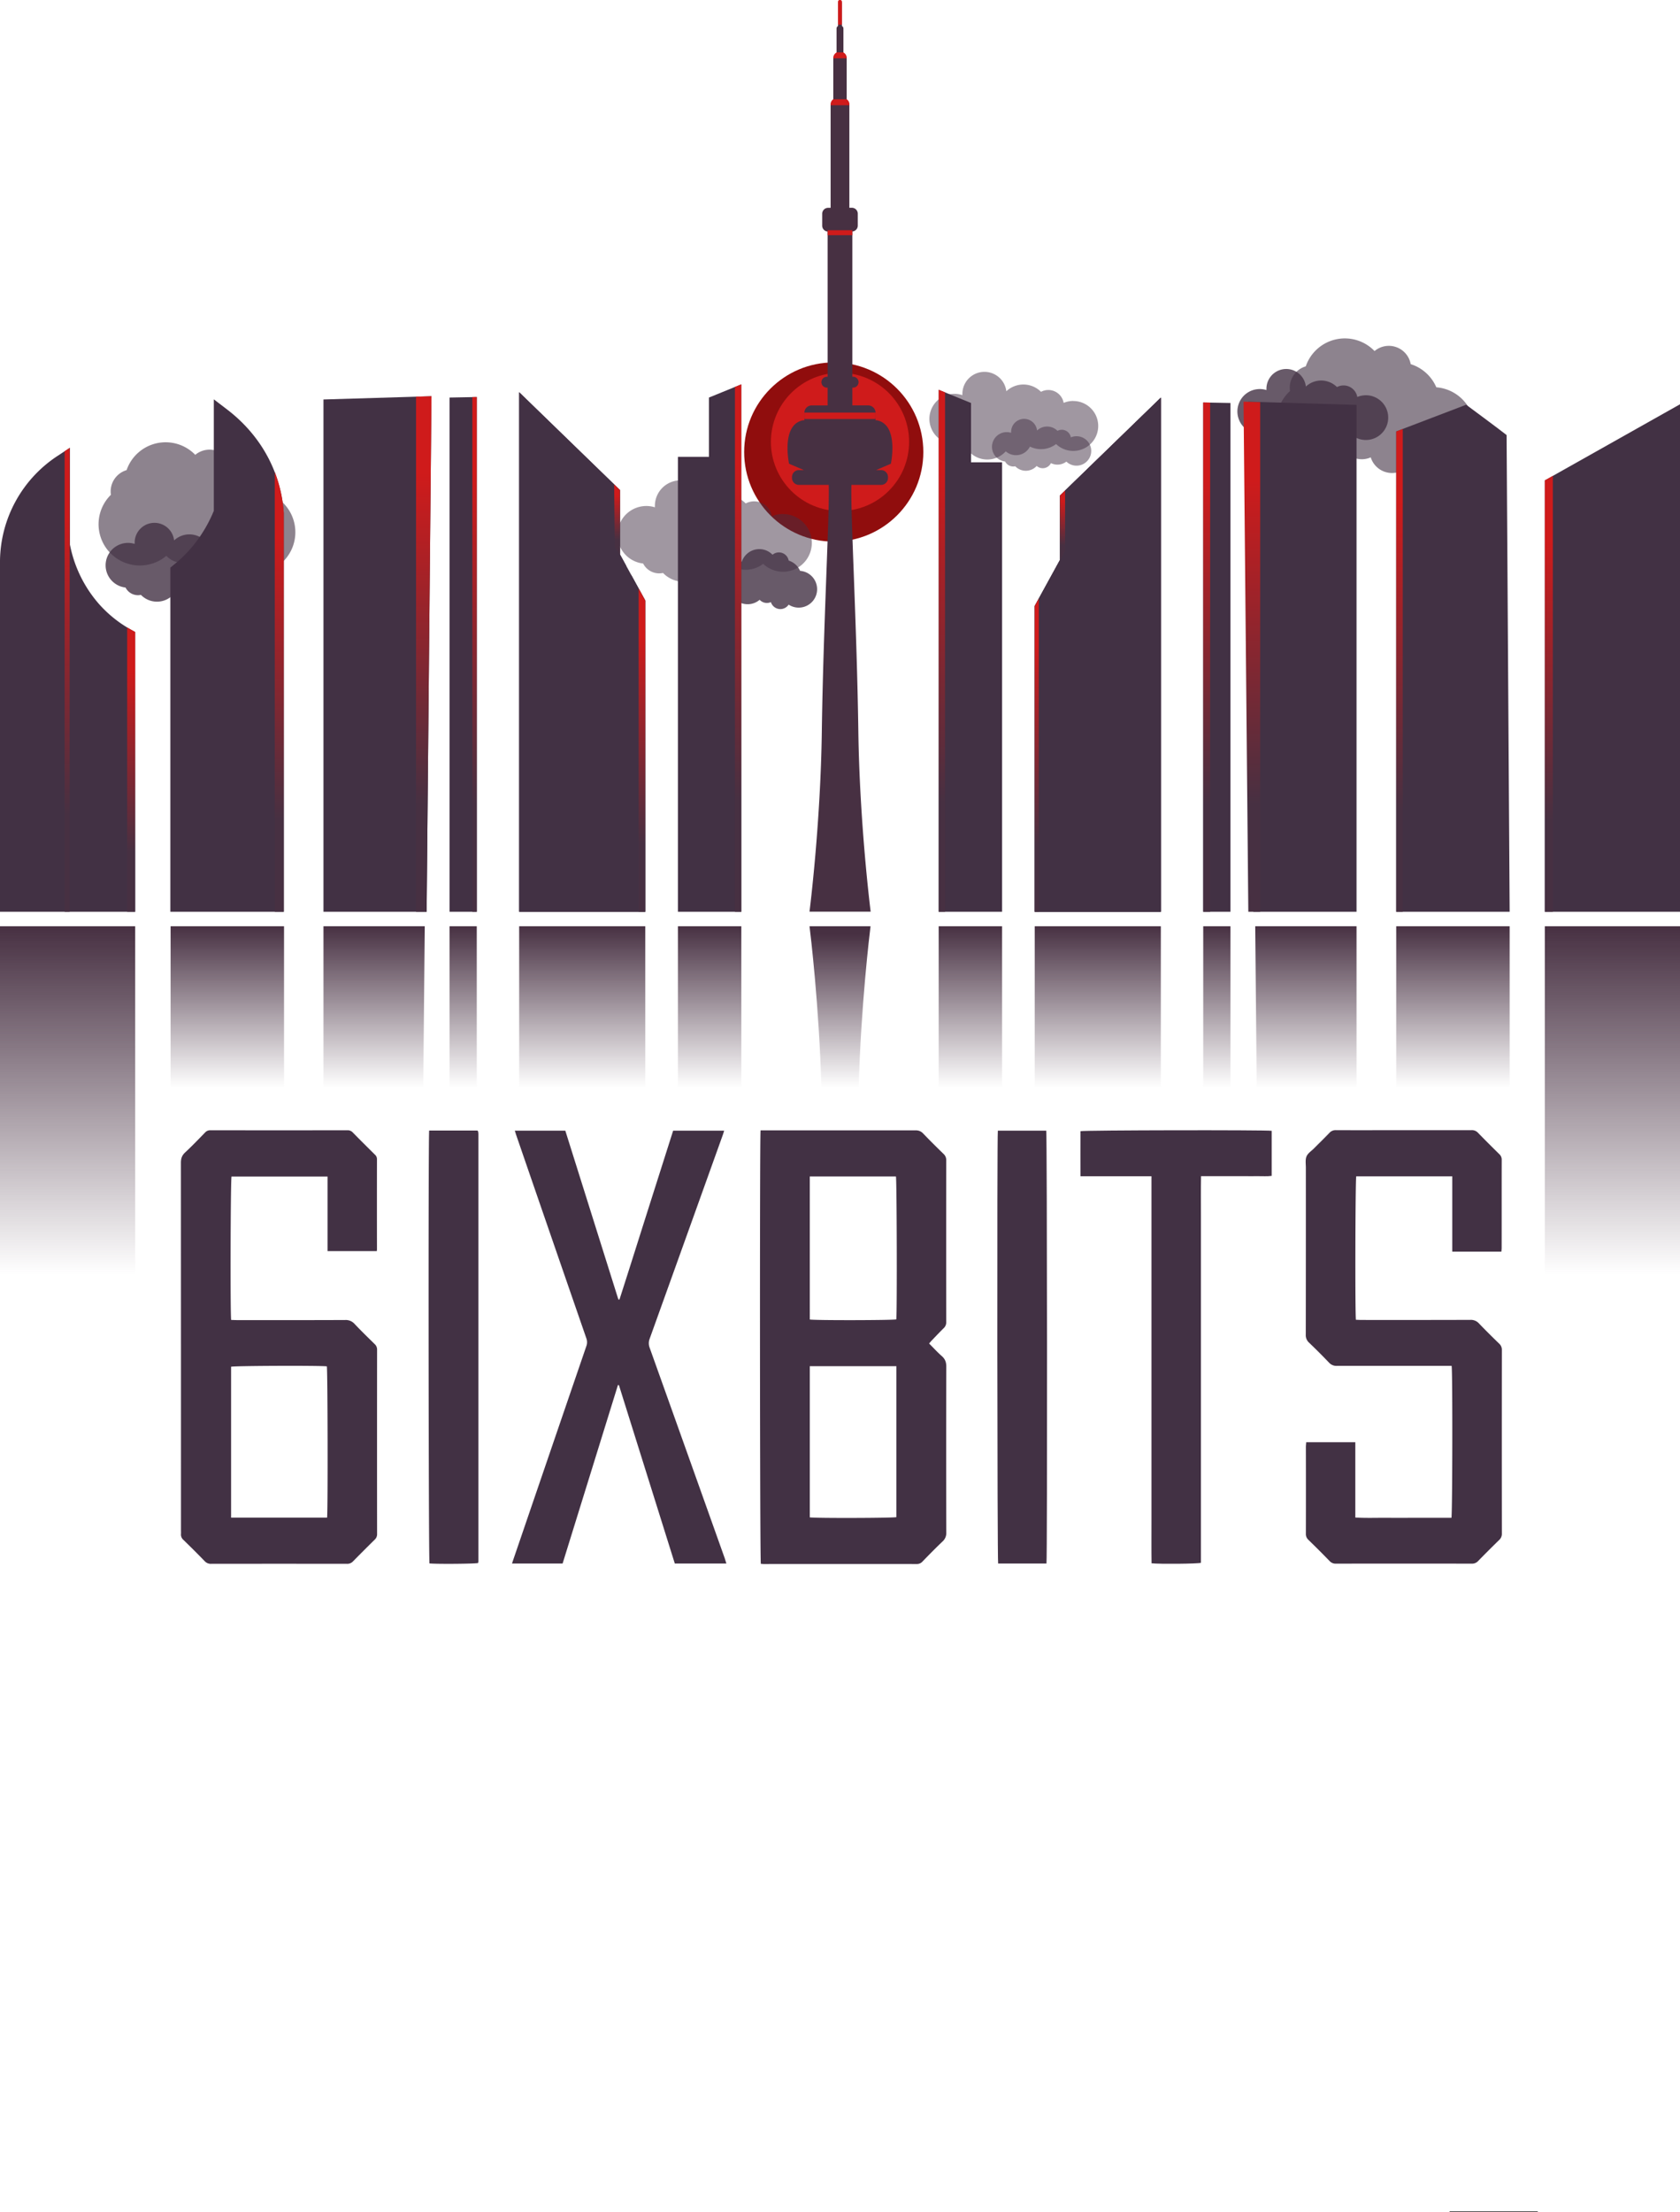 <svg xmlns="http://www.w3.org/2000/svg" xmlns:xlink="http://www.w3.org/1999/xlink" viewBox="0 0 1343.38 1768.28"><defs><style>.cls-1{fill:#900d0d;}.cls-2{fill:#cf1b1b;}.cls-3,.cls-4,.cls-5,.cls-6{fill:#423144;}.cls-3{opacity:0.6;}.cls-3,.cls-4,.cls-5{isolation:isolate;}.cls-4{opacity:0.8;}.cls-5{opacity:0.5;}.cls-7{fill:url(#linear-gradient);}.cls-8{fill:url(#linear-gradient-2);}.cls-9{fill:url(#linear-gradient-3);}.cls-10{fill:url(#linear-gradient-4);}.cls-11{fill:url(#linear-gradient-5);}.cls-12{fill:url(#linear-gradient-6);}.cls-13{fill:url(#linear-gradient-7);}.cls-14{fill:url(#linear-gradient-8);}.cls-15{fill:url(#linear-gradient-9);}.cls-16{fill:url(#linear-gradient-10);}.cls-17{fill:url(#linear-gradient-11);}.cls-18{fill:url(#linear-gradient-12);}.cls-19{fill:url(#linear-gradient-13);}.cls-20{fill:url(#linear-gradient-14);}.cls-21{fill:url(#linear-gradient-15);}.cls-22{fill:url(#linear-gradient-16);}.cls-23{fill:url(#linear-gradient-17);}.cls-24{fill:url(#linear-gradient-18);}.cls-25{fill:url(#linear-gradient-19);}.cls-26{fill:url(#linear-gradient-20);}.cls-27{fill:url(#linear-gradient-21);}.cls-28{fill:url(#linear-gradient-22);}.cls-29{fill:url(#linear-gradient-23);}.cls-30{fill:url(#linear-gradient-24);}.cls-31{fill:url(#linear-gradient-25);}.cls-32{fill:url(#linear-gradient-26);}.cls-33{fill:url(#linear-gradient-27);}.cls-34{fill:url(#linear-gradient-28);}.cls-35{fill:url(#linear-gradient-29);}</style><linearGradient id="linear-gradient" x1="299.15" y1="869.49" x2="299.15" y2="740.52" gradientUnits="userSpaceOnUse"><stop offset="0" stop-color="#473042" stop-opacity="0"/><stop offset="1" stop-color="#473042"/></linearGradient><linearGradient id="linear-gradient-2" x1="370.37" y1="869.49" x2="370.37" y2="740.52" xlink:href="#linear-gradient"/><linearGradient id="linear-gradient-3" x1="465.57" y1="869.49" x2="465.57" y2="740.52" xlink:href="#linear-gradient"/><linearGradient id="linear-gradient-4" x1="54.05" y1="1018.73" x2="54.05" y2="740.52" xlink:href="#linear-gradient"/><linearGradient id="linear-gradient-5" x1="181.76" y1="869.49" x2="181.76" y2="740.52" xlink:href="#linear-gradient"/><linearGradient id="linear-gradient-6" x1="567.43" y1="869.49" x2="567.43" y2="740.52" xlink:href="#linear-gradient"/><linearGradient id="linear-gradient-7" x1="1044.23" y1="869.49" x2="1044.23" y2="740.52" xlink:href="#linear-gradient"/><linearGradient id="linear-gradient-8" x1="973.01" y1="869.49" x2="973.01" y2="740.52" xlink:href="#linear-gradient"/><linearGradient id="linear-gradient-9" x1="1289.33" y1="1018.73" x2="1289.33" y2="740.52" xlink:href="#linear-gradient"/><linearGradient id="linear-gradient-10" x1="877.82" y1="869.49" x2="877.82" y2="740.52" xlink:href="#linear-gradient"/><linearGradient id="linear-gradient-11" x1="1161.82" y1="869.49" x2="1161.82" y2="740.52" xlink:href="#linear-gradient"/><linearGradient id="linear-gradient-12" x1="775.95" y1="869.49" x2="775.95" y2="740.52" xlink:href="#linear-gradient"/><linearGradient id="linear-gradient-13" x1="1040.02" y1="1360.49" x2="1040.02" y2="1231.52" gradientUnits="userSpaceOnUse"><stop offset="0" stop-color="#473042" stop-opacity="0"/><stop offset="0.95" stop-color="#473042"/></linearGradient><linearGradient id="linear-gradient-14" x1="753.14" y1="728.93" x2="753.14" y2="311.62" gradientUnits="userSpaceOnUse"><stop offset="0.21" stop-color="#473042"/><stop offset="0.85" stop-color="#cf1b1b"/></linearGradient><linearGradient id="linear-gradient-15" x1="829.04" y1="728.93" x2="829.04" y2="478.45" xlink:href="#linear-gradient-14"/><linearGradient id="linear-gradient-16" x1="849.69" y1="447.8" x2="849.69" y2="392.18" xlink:href="#linear-gradient-14"/><linearGradient id="linear-gradient-17" x1="964.91" y1="728.93" x2="964.91" y2="321.76" xlink:href="#linear-gradient-14"/><linearGradient id="linear-gradient-18" x1="1001.03" y1="728.93" x2="1001.03" y2="321.12" xlink:href="#linear-gradient-14"/><linearGradient id="linear-gradient-19" x1="1119.08" y1="728.93" x2="1119.08" y2="342.95" xlink:href="#linear-gradient-14"/><linearGradient id="linear-gradient-20" x1="1238.49" y1="728.93" x2="1238.49" y2="380.46" xlink:href="#linear-gradient-14"/><linearGradient id="linear-gradient-21" x1="590.24" y1="728.93" x2="590.24" y2="307.27" xlink:href="#linear-gradient-14"/><linearGradient id="linear-gradient-22" x1="513.34" y1="728.93" x2="513.34" y2="470.46" xlink:href="#linear-gradient-14"/><linearGradient id="linear-gradient-23" x1="338.85" y1="728.93" x2="338.85" y2="316.77" xlink:href="#linear-gradient-14"/><linearGradient id="linear-gradient-24" x1="473.2" y1="1219.93" x2="473.2" y2="992.62" xlink:href="#linear-gradient-14"/><linearGradient id="linear-gradient-25" x1="53.69" y1="728.93" x2="53.69" y2="358.11" xlink:href="#linear-gradient-14"/><linearGradient id="linear-gradient-26" x1="493.4" y1="443.52" x2="493.4" y2="387.25" xlink:href="#linear-gradient-14"/><linearGradient id="linear-gradient-27" x1="379.46" y1="728.93" x2="379.46" y2="317.41" xlink:href="#linear-gradient-14"/><linearGradient id="linear-gradient-28" x1="591.61" y1="1219.93" x2="591.61" y2="868.42" xlink:href="#linear-gradient-14"/><linearGradient id="linear-gradient-29" x1="1040" y1="1219.93" x2="1040" y2="492" gradientUnits="userSpaceOnUse"><stop offset="0" stop-color="#473042"/><stop offset="0.95" stop-color="#473042"/></linearGradient></defs><title>6ixbitslogo_3</title><g id="Layer_1" data-name="Layer 1"><g id="Layer_4" data-name="Layer 4"><circle class="cls-1" cx="666.69" cy="361.38" r="71.63"/><circle class="cls-2" cx="671.69" cy="353.29" r="55.25"/><path class="cls-3" d="M573.77,883.57a33.05,33.05,0,0,0-20.45-18.47,17.76,17.76,0,0,0-28.87-10.47,33,33,0,0,0-54.91,12.22A17.77,17.77,0,0,0,457,886.56a33,33,0,0,0,44.35,48.81,17.76,17.76,0,0,0,20.11,4.13,17.77,17.77,0,0,0,31.8,4.51,33,33,0,1,0,20.57-60.43Z" transform="translate(-368.31 -491)"/><path class="cls-4" d="M1008.09,947.41a14.76,14.76,0,0,0-9.13-8.24,7.93,7.93,0,0,0-12.91-4.68,14.72,14.72,0,0,0-24.51,5.46,7.93,7.93,0,0,0-5.6,8.8,14.72,14.72,0,0,0,19.8,21.77,7.93,7.93,0,0,0,9,1.86,7.93,7.93,0,0,0,14.19,2,14.72,14.72,0,1,0,9.18-27Z" transform="translate(-368.31 -491)"/><path class="cls-5" d="M994.4,901.94a23,23,0,0,0-8.86,1.77,14.39,14.39,0,0,0-20.93-10.22,23,23,0,0,0-32-.53,20.39,20.39,0,0,0-40.63,2.45c0,.39,0,.78,0,1.16a23.06,23.06,0,1,0-9.4,44.94,14.39,14.39,0,0,0,15.89,7.55,23,23,0,0,0,32.59.49q.52-.5,1-1a14.39,14.39,0,0,0,22.34-4.41,23,23,0,0,0,24.17-2.37,23.05,23.05,0,1,0,15.86-39.78Z" transform="translate(-368.31 -491)"/><path class="cls-5" d="M1229.12,839.75a11.73,11.73,0,0,0-4.52.91,7.35,7.35,0,0,0-10.68-5.22,11.76,11.76,0,0,0-16.35-.27,10.4,10.4,0,0,0-20.74,1.25c0,.2,0,.4,0,.59a11.77,11.77,0,1,0-4.8,22.93,7.35,7.35,0,0,0,8.11,3.85,11.76,11.76,0,0,0,16.63.25q.27-.26.51-.53a7.34,7.34,0,0,0,11.4-2.25,11.76,11.76,0,0,0,12.33-1.21,11.77,11.77,0,1,0,8.1-20.3Z" transform="translate(-368.31 -491)"/><path class="cls-5" d="M1226.51,811.55a19.89,19.89,0,0,0-7.67,1.54,12.45,12.45,0,0,0-18.11-8.84,19.94,19.94,0,0,0-27.72-.46,17.64,17.64,0,0,0-35.15,2.12c0,.34,0,.67,0,1a20,20,0,1,0-8.13,38.88,12.45,12.45,0,0,0,13.75,6.53,19.94,19.94,0,0,0,28.2.42q.45-.44.87-.9a12.45,12.45,0,0,0,19.33-3.82,19.94,19.94,0,0,0,20.91-2,19.95,19.95,0,1,0,13.73-34.42Z" transform="translate(-368.31 -491)"/><path class="cls-4" d="M555.55,930a17.84,17.84,0,0,0-6.9,1.38,11.17,11.17,0,0,0-16.25-7.93,17.89,17.89,0,0,0-24.87-.41,15.82,15.82,0,0,0-31.54,1.9v.9a17.9,17.9,0,1,0-7.3,34.88A11.17,11.17,0,0,0,481,966.59a17.89,17.89,0,0,0,25.29.38q.4-.39.78-.81a11.17,11.17,0,0,0,17.34-3.43,17.89,17.89,0,0,0,18.76-1.84A17.89,17.89,0,1,0,555.52,930Z" transform="translate(-368.31 -491)"/><path class="cls-3" d="M1516.84,800.63a33.1,33.1,0,0,0-20.48-18.5,17.78,17.78,0,0,0-28.92-10.48,33,33,0,0,0-55,12.24,17.8,17.8,0,0,0-12.6,19.74,33,33,0,0,0,44.42,48.88,17.78,17.78,0,0,0,20.14,4.14,17.79,17.79,0,0,0,31.84,4.51,33,33,0,1,0,20.6-60.52Z" transform="translate(-368.31 -491)"/><path class="cls-4" d="M1460.55,807a17.84,17.84,0,0,0-6.9,1.38,11.17,11.17,0,0,0-16.25-7.93,17.89,17.89,0,0,0-24.87-.41,15.82,15.82,0,0,0-31.54,1.9v.9a17.9,17.9,0,1,0-7.3,34.88,11.17,11.17,0,0,0,12.34,5.86,17.89,17.89,0,0,0,25.29.38q.4-.39.78-.81a11.17,11.17,0,0,0,17.34-3.43,17.89,17.89,0,0,0,18.76-1.84,17.89,17.89,0,1,0,12.31-30.9Z" transform="translate(-368.31 -491)"/></g><polygon class="cls-6" points="345.01 316.77 341.14 728.93 258.65 728.93 258.65 319.37 332.69 317.14 345.01 316.77"/><polygon class="cls-6" points="381.24 317.41 381.24 728.93 359.5 728.93 359.5 317.83 377.69 317.48 381.24 317.41"/><polygon class="cls-6" points="515.99 480.12 515.99 728.93 415.14 728.93 415.14 313.56 491.09 387.25 495.71 391.73 495.71 443.14 500.69 452.22 504.69 459.52 510.69 470.46 515.99 480.12"/><polygon class="cls-6" points="592.79 307.27 592.79 728.93 542.08 728.93 542.08 365.23 566.91 365.23 566.91 317.83 587.69 309.35 592.79 307.27"/><polygon class="cls-6" points="1084.73 323.71 1084.73 728.93 1002.2 728.93 998.37 321.12 1011.69 321.52 1084.73 323.71"/><rect x="1159.15" y="1767.87" width="70.48" height="0.41"/><polygon class="cls-6" points="983.88 322.18 983.88 728.93 962.14 728.93 962.14 321.76 967.69 321.87 983.88 322.18"/><polygon class="cls-6" points="928.24 317.9 928.24 728.93 827.39 728.93 827.39 484.47 830.69 478.45 847.67 447.49 847.67 396.08 847.69 396.06 851.69 392.18 928.24 317.9"/><polygon class="cls-6" points="801.3 369.58 801.3 728.93 750.59 728.93 750.59 311.62 755.69 313.7 757.69 314.52 776.47 322.18 776.47 369.58 801.3 369.58"/><polygon class="cls-7" points="339.65 740.52 338.43 869.49 258.65 869.49 258.65 740.52 339.65 740.52"/><rect class="cls-8" x="359.5" y="740.52" width="21.74" height="128.97"/><rect class="cls-9" x="415.14" y="740.52" width="100.85" height="128.97"/><rect class="cls-10" y="740.52" width="108.1" height="278.21"/><rect class="cls-11" x="136.41" y="740.52" width="90.71" height="128.97"/><rect class="cls-12" x="542.08" y="740.52" width="50.71" height="128.97"/><polygon class="cls-13" points="1084.73 740.52 1084.73 869.49 1004.92 869.49 1003.72 740.52 1084.73 740.52"/><rect class="cls-14" x="962.14" y="740.52" width="21.74" height="128.97"/><rect class="cls-15" x="1235.28" y="740.52" width="108.1" height="278.21"/><rect class="cls-16" x="827.39" y="740.52" width="100.85" height="128.97"/><rect class="cls-17" x="1116.46" y="740.52" width="90.71" height="128.97"/><rect class="cls-18" x="750.59" y="740.52" width="50.71" height="128.97"/><path class="cls-19" d="M1015.63,1231.52c.74,6,7.7,63.32,9.48,129h29.83c1.78-65.65,8.74-123,9.48-129Z" transform="translate(-368.31 -491)"/><path class="cls-6" d="M476.41,996.28v223.65H368.31V939.24a101.68,101.68,0,0,1,45.82-83.62l5.87-3.87,4-2.64.24-.16v77.48a101.23,101.23,0,0,0,23,47.2,97.52,97.52,0,0,0,22.75,19c1,.61,2,1.21,3.07,1.79Z" transform="translate(-368.31 -491)"/><path class="cls-6" d="M595.23,901.57v318.36H504.52V944.81l2.43-2a108.2,108.2,0,0,0,14.49-14,109.85,109.85,0,0,0,17.85-29.45v-89.1l10.47,8c12.21,9.27,28.71,25.48,38.24,50.21.1.24.19.48.28.72a111.27,111.27,0,0,1,6.93,32Z" transform="translate(-368.31 -491)"/><polygon class="cls-6" points="1343.38 323.21 1343.38 728.93 1235.28 728.93 1235.28 384.07 1241.69 380.46 1343.38 323.21"/><path class="cls-6" d="M1575.48,1219.93h-90.71v-314l0-70,5.21-2,50.71-19.35s27.06,20,32.34,24.24Z" transform="translate(-368.31 -491)"/><polygon class="cls-6" points="928.24 317.9 928.24 728.93 827.39 728.93 827.39 484.47 830.69 478.45 847.67 447.49 847.67 396.08 847.69 396.06 851.69 392.18 928.24 317.9"/><polygon class="cls-6" points="928.24 317.9 928.24 728.93 827.39 728.93 827.39 484.47 830.69 478.45 847.67 447.49 847.67 396.08 847.69 396.06 851.69 392.18 928.24 317.9"/><polygon class="cls-6" points="515.99 480.12 515.99 728.93 415.14 728.93 415.14 313.56 491.09 387.25 495.71 391.73 495.71 443.14 500.69 452.22 500.69 479 504.69 479 504.69 459.52 510.69 470.46 515.99 480.12"/><g id="TOP"><polygon class="cls-20" points="755.69 313.7 755.69 728.93 750.59 728.93 750.59 311.62 755.69 313.7"/><polygon class="cls-21" points="827.39 728.93 830.69 728.93 830.69 478.45 827.39 484.47 827.39 728.93"/><polygon class="cls-22" points="847.69 447.8 851.69 440.51 851.69 392.18 847.69 396.06 847.69 447.8"/><polygon class="cls-23" points="962.14 728.93 967.69 728.93 967.69 321.87 962.14 321.76 962.14 728.93"/><polygon class="cls-24" points="998.2 728.93 1007.69 728.93 1007.69 321.52 994.37 321.12 998.2 728.93"/><polygon class="cls-25" points="1116.46 414.92 1116.46 728.93 1121.69 728.93 1121.69 342.95 1116.48 344.94 1116.46 414.92"/><polygon class="cls-26" points="1235.28 384.07 1235.28 728.93 1241.69 728.93 1241.69 380.46 1235.28 384.07"/><polygon class="cls-27" points="587.69 728.93 592.79 728.93 592.79 307.27 587.69 309.35 587.69 728.93"/><polygon class="cls-28" points="510.69 728.93 515.99 728.93 515.99 480.12 510.69 470.46 510.69 728.93"/><polygon class="cls-29" points="332.69 728.93 341.14 728.93 345.01 316.77 332.69 317.14 332.69 728.93"/><path class="cls-30" d="M470,992.62v227.31h6.41V996.28l-3.34-1.87C472,993.83,471,993.23,470,992.62Z" transform="translate(-368.31 -491)"/><polygon class="cls-31" points="51.69 728.93 55.69 728.93 55.69 358.11 51.69 360.75 51.69 728.93"/><polygon class="cls-32" points="491.6 437.52 495.69 443.52 495.71 442.44 495.71 391.73 491.09 387.25 491.6 437.52"/><polygon class="cls-33" points="377.69 728.93 381.24 728.93 381.24 317.41 377.69 317.48 377.69 728.93"/><path class="cls-34" d="M595.23,901.57l0-.44a111.27,111.27,0,0,0-6.93-32c-.09-.24-.18-.48-.28-.72v351.51h7.23Z" transform="translate(-368.31 -491)"/></g></g><g id="Layer_3" data-name="Layer 3"><path class="cls-6" d="M976.49,1394.7h3.61q60.15,0,120.3,0a7.6,7.6,0,0,1,6.08,2.49c5.29,5.52,10.73,10.9,16.21,16.24a6.58,6.58,0,0,1,2.26,5.13q-.09,64.67,0,129.34a6.31,6.31,0,0,1-2,4.89c-3.3,3.25-6.48,6.63-9.7,10-.63.65-1.18,1.37-2,2.3,3.45,3.45,6.65,7,10.19,10.09,2.66,2.35,3.56,4.91,3.55,8.46q-.18,66.23,0,132.47a9.05,9.05,0,0,1-3,7.26c-5.47,5.18-10.73,10.58-16,16a5.85,5.85,0,0,1-4.54,2q-61.19-.08-122.38,0c-.8,0-1.6-.11-2.37-.16C975.92,1738.39,975.75,1399.39,976.49,1394.7Zm39.36,188.53v120.85c4.17.75,66.74.56,69.22-.17V1583.23Zm0-37.33c3.77.77,66.63.64,69.17-.09.66-4.94.41-111.76-.29-114.25h-68.89Z" transform="translate(-368.31 -491)"/><path class="cls-6" d="M669.6,1491.24H630.23V1431.6H553.44c-.75,2.37-1.09,107.77-.3,114.66,1.37,0,2.82.12,4.27.12,29,0,58,.06,86.94-.07a9.36,9.36,0,0,1,7.54,3.18c5.17,5.47,10.58,10.73,15.95,16a5.84,5.84,0,0,1,2,4.52q-.08,73.72,0,147.45a5.85,5.85,0,0,1-2,4.54q-8.68,8.53-17.21,17.22a6.22,6.22,0,0,1-4.9,2q-54.25-.07-108.5,0a6.53,6.53,0,0,1-5.2-2.08c-5.56-5.75-11.24-11.38-17-17a5.64,5.64,0,0,1-2-4.89,19.55,19.55,0,0,0,0-2.09q0-147.27-.06-294.55c0-3.36.79-5.85,3.33-8.21,5.51-5.13,10.74-10.57,16-16a5.47,5.47,0,0,1,4.27-1.79q54.77.06,109.54,0a5.48,5.48,0,0,1,4.28,1.75c5.85,6,11.77,11.84,17.69,17.72a4.73,4.73,0,0,1,1.67,3.61q-.08,35.82,0,71.64C669.79,1489.94,669.68,1490.49,669.6,1491.24Zm-39.75,213.07c.71-5.53.47-118.45-.2-120.94-4.7-.74-74.25-.47-76.56.29v120.65Z" transform="translate(-368.31 -491)"/><path class="cls-6" d="M1412.78,1644h39.28v60.22c8.83.53,17.35.16,25.86.23s16.92,0,25.38,0h25.62c.8-2.76,1-117.21.15-121.47h-4q-43.81,0-87.62,0a8,8,0,0,1-6.39-2.58q-7.8-8.17-16-16a8,8,0,0,1-2.61-6.39q.1-66.76.06-133.52c0-3-.56-6.3.51-8.91s3.79-4.26,5.83-6.31c4.17-4.19,8.42-8.3,12.5-12.57a6.47,6.47,0,0,1,5.16-2.17c18.54.08,37.09,0,55.63,0,17.62,0,35.23,0,52.85,0a6.54,6.54,0,0,1,5.19,2.11c5.57,5.74,11.25,11.37,16.95,17a5.83,5.83,0,0,1,2,4.52c-.07,23.53,0,47.06-.05,70.58,0,.9-.12,1.8-.2,2.91H1529.6v-60.2h-76.8c-.72,2.47-1,108.89-.26,114.69,1.38,0,2.83.13,4.29.13,29.09,0,58.18.05,87.27-.07a8.68,8.68,0,0,1,6.94,2.95c5.21,5.44,10.57,10.73,16,16a6.55,6.55,0,0,1,2.21,5.14q-.1,73.36,0,146.73a6.55,6.55,0,0,1-2.17,5.16q-8.47,8.25-16.72,16.72a6.57,6.57,0,0,1-5.15,2.2q-54.24-.1-108.48,0a6.53,6.53,0,0,1-5.2-2.06c-5.56-5.75-11.23-11.39-17-17a6.23,6.23,0,0,1-2-4.89q.08-34.94,0-69.89C1412.58,1646.36,1412.7,1645.34,1412.78,1644Z" transform="translate(-368.31 -491)"/><path class="cls-6" d="M949.15,1741H907.91l-44.7-142.66-.79,0L818.18,1741H777.73c.46-1.39.84-2.58,1.25-3.76q29.05-85,58.15-169.93a9,9,0,0,0,.06-6.32q-28.13-81.25-56.11-162.55c-.37-1.08-.68-2.17-1.1-3.51h40.37l42.44,135,.87,0c7.22-22.4,14.27-44.85,21.39-67.28s14.31-45,21.53-67.72h40.79c-.41,1.3-.72,2.4-1.1,3.46q-29.19,81.43-58.45,162.84a10.08,10.08,0,0,0,0,7.32q30.05,84.08,60,168.2C948.23,1738,948.61,1739.37,949.15,1741Z" transform="translate(-368.31 -491)"/><path class="cls-6" d="M1289,1431.35h-56.72c-.09-12.29,0-24.17,0-36,2.71-.83,148.24-1.06,152.92-.3v36c-3.57.55-7.25.19-10.9.25-3.82.06-7.65,0-11.47,0H1328.7c-.23,10.56-.08,20.83-.1,31.1s0,20.63,0,30.94v247.09c-2.66.8-33.07,1.08-39.47.37-.17-11.35-.05-22.77-.07-34.19s0-22.95,0-34.42V1431.35Z" transform="translate(-368.31 -491)"/><path class="cls-6" d="M711.49,1394.84H750a4.86,4.86,0,0,1,.43.36.62.62,0,0,1,.17.28,15.58,15.58,0,0,1,.24,2.06q0,170.88,0,341.75a6.82,6.82,0,0,1-.25,1.3c-2.57.67-33.64.9-38.85.31C711,1738.51,710.71,1400.44,711.49,1394.84Z" transform="translate(-368.31 -491)"/><path class="cls-6" d="M1205.1,1741h-38.65c-.7-2.6-.92-341.07-.23-346.06h38.69C1205.61,1397.44,1205.84,1735.95,1205.1,1741Z" transform="translate(-368.31 -491)"/></g><g id="Layer_6" data-name="Layer 6"><path class="cls-35" d="M1080.69,861.73s6.71-31.6-11.46-34.76a1.7,1.7,0,0,0-.45,0h-.45a6.43,6.43,0,0,0,.11-1.16V821a5.92,5.92,0,0,0-5.9-5.89h-12.66V800.9h.39a4.35,4.35,0,1,0,0-8.69h-.39V676.07a4.73,4.73,0,0,0,4.34-4.74v-9.48a4.74,4.74,0,0,0-4.74-4.74h-2V575.35a4.76,4.76,0,0,0-2.14-4V538.22a4.75,4.75,0,0,0-2.6-4.23V513.88a2.53,2.53,0,0,0-1.19-2.13V493.38a1.38,1.38,0,0,0-1.38-1.38h-.36a1.38,1.38,0,0,0-1.38,1.38v18.37a2.5,2.5,0,0,0-1.19,2.13V534a4.75,4.75,0,0,0-2.6,4.23V571.4a4.76,4.76,0,0,0-2.14,4v81.76h-2a4.74,4.74,0,0,0-4.74,4.74v9.48a4.73,4.73,0,0,0,4.34,4.74V792.21h-.39a4.35,4.35,0,1,0,0,8.69h.39v14.22h-12.68a5.92,5.92,0,0,0-5.92,5.89v4.8a6.42,6.42,0,0,0,.11,1.16h-.9c-13.38,2.33-13.27,20.06-12.28,29.26.35,3.3.82,5.5.82,5.5l11.85,5.08v0h-3.95a5.54,5.54,0,0,0-5.53,5.5v.85a5.53,5.53,0,0,0,5.53,5.5H1031c.76,22.12-4.34,112.69-5.53,196.72-1,74.1-9.54,142-9.86,144.5h48.91c-.31-2.45-8.82-70.36-9.86-144.5-1.19-84-6.3-174.6-5.53-196.72h23.74a5.54,5.54,0,0,0,5.5-5.5v-.85a5.54,5.54,0,0,0-5.5-5.5h-4v0Zm-40.65-203,0,0,0,0Z" transform="translate(-368.31 -491)"/><path class="cls-2" d="M1040,826Z" transform="translate(-368.31 -491)"/><path class="cls-2" d="M1068.43,820.83v4a5.83,5.83,0,0,1-.11,1.15h-56.64a5.83,5.83,0,0,1-.11-1.15v-4Z" transform="translate(-368.31 -491)"/><rect class="cls-2" x="661.83" y="184.07" width="19.72" height="3.95"/><path class="cls-2" d="M1047.51,574.35v.79h-15v-.79a4.74,4.74,0,0,1,2.13-4h10.71A4.74,4.74,0,0,1,1047.51,574.35Z" transform="translate(-368.31 -491)"/><path class="cls-2" d="M1045.35,537.22v.4h-10.7v-.4a4.74,4.74,0,0,1,2.6-4.22v-.12h5.51V533A4.74,4.74,0,0,1,1045.35,537.22Z" transform="translate(-368.31 -491)"/><path class="cls-2" d="M1041.58,510.75h-3.16V492.38a1.39,1.39,0,0,1,1.38-1.38h.36a1.39,1.39,0,0,1,1.38,1.38v18.37Z" transform="translate(-368.31 -491)"/></g></svg>